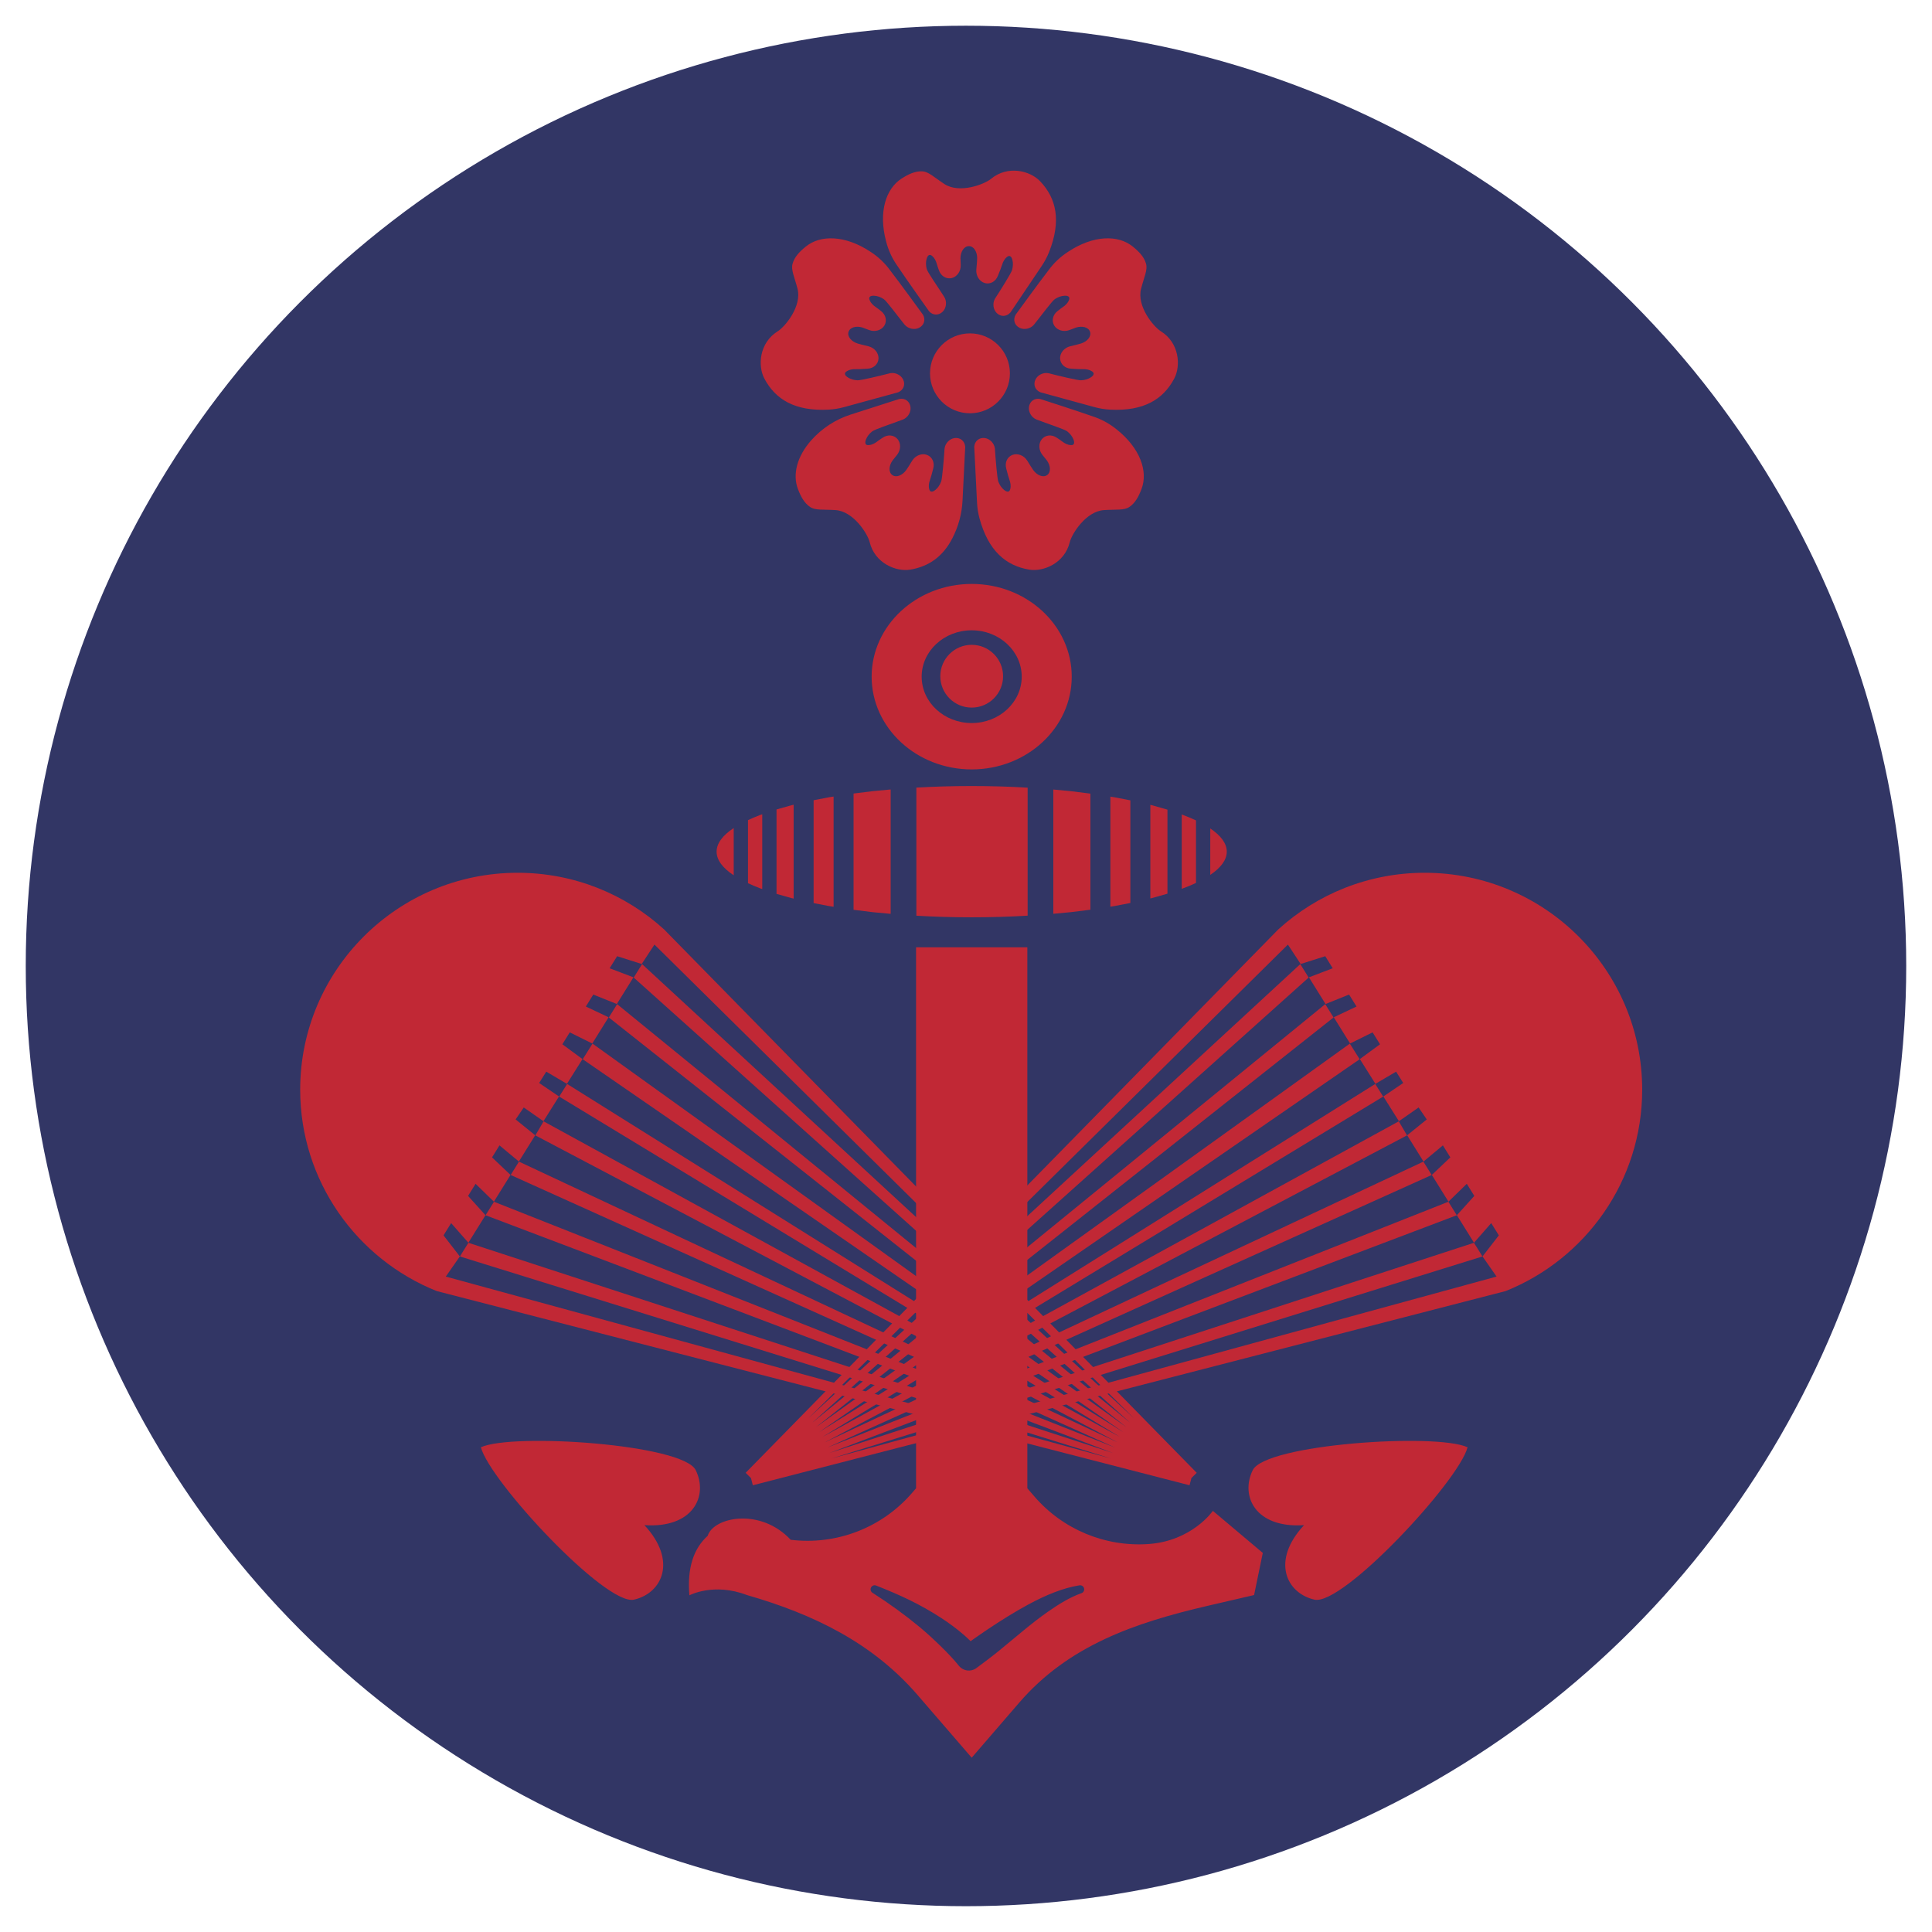 <?xml version="1.0" encoding="UTF-8"?>
<svg width="150px" height="150px" viewBox="0 0 150 150" version="1.1" xmlns="http://www.w3.org/2000/svg" xmlns:xlink="http://www.w3.org/1999/xlink">
    <!-- Generator: Sketch 61 (89581) - https://sketch.com -->
    <title>axis_pacific_event_paratrooper_1_icon</title>
    <desc>Created with Sketch.</desc>
    <g id="axis_pacific_event_paratrooper_1_icon" stroke="none" stroke-width="1" fill="none" fill-rule="evenodd">
        <circle id="Oval" fill="#323665" cx="74.999" cy="74.997" r="73"></circle>
        <path d="M126.94,115.316 L68.491,100.238 C62.28,97.749 57.891,91.684 57.891,84.603 C57.891,75.309 65.456,67.762 74.774,67.762 C79.15,67.762 83.14,69.427 86.141,72.155 L127.498,114.349 C127.498,114.349 127.086,114.756 127.086,114.756 L126.94,115.316 Z M70.291,97.551 L70.952,96.489 L69.612,94.961 L69.02,95.913 L70.287,97.549 L69.197,99.113 L120.847,113.24 L70.291,97.551 Z M72.285,94.351 L72.938,93.304 L71.509,91.91 L70.925,92.85 L72.278,94.348 L70.947,96.488 L120.987,112.809 L72.285,94.351 Z M74.233,91.225 L74.879,90.188 L73.365,88.927 L72.786,89.858 L74.223,91.221 L72.929,93.3 L121.152,112.387 L74.233,91.225 Z M76.15,88.15 L76.79,87.06 L75.25,85.983 L74.617,86.912 L76.137,88.143 L74.868,90.183 L121.343,111.976 L76.15,88.15 Z M78.001,85.138 L78.618,84.158 L76.997,83.203 L76.444,84.083 L77.986,85.13 L76.777,87.053 L121.557,111.577 L78.001,85.138 Z M79.827,82.239 L80.589,81.027 L78.821,80.153 L78.246,81.077 L79.81,82.227 L78.602,84.149 L121.795,111.191 L79.827,82.239 Z M81.854,78.997 L82.499,77.962 L80.648,77.217 L80.07,78.146 L81.835,78.981 L80.571,81.014 L122.056,110.821 L81.854,78.997 Z M83.786,75.898 L84.436,74.854 L82.499,74.239 L81.917,75.176 L83.765,75.879 L82.479,77.946 L122.338,110.466 L83.786,75.898 Z M85.398,73.337 L84.414,74.834 L122.641,110.129 L85.398,73.337 Z" id="Shape" fill="#C12835" transform="translate(92.695, 91.539) scale(-1, 1) translate(-92.695, -91.539) "></path>
        <path d="M92.355,115.316 L33.906,100.238 C27.695,97.749 23.306,91.684 23.306,84.603 C23.306,75.309 30.871,67.762 40.189,67.762 C44.565,67.762 48.555,69.427 51.556,72.155 L92.913,114.349 C92.913,114.349 92.501,114.756 92.501,114.756 L92.355,115.316 Z M35.706,97.551 L36.367,96.489 L35.027,94.961 L34.435,95.913 L35.702,97.549 L34.612,99.113 L86.262,113.24 L35.706,97.551 Z M37.7,94.351 L38.353,93.304 L36.924,91.91 L36.34,92.85 L37.693,94.348 L36.362,96.488 L86.402,112.809 L37.7,94.351 Z M39.648,91.225 L40.294,90.188 L38.78,88.927 L38.201,89.858 L39.638,91.221 L38.344,93.3 L86.567,112.387 L39.648,91.225 Z M41.565,88.15 L42.205,87.06 L40.665,85.983 L40.032,86.912 L41.552,88.143 L40.283,90.183 L86.758,111.976 L41.565,88.15 Z M43.416,85.138 L44.033,84.158 L42.412,83.203 L41.859,84.083 L43.401,85.13 L42.192,87.053 L86.972,111.577 L43.416,85.138 Z M45.242,82.239 L46.004,81.027 L44.236,80.153 L43.661,81.077 L45.225,82.227 L44.017,84.149 L87.21,111.191 L45.242,82.239 Z M47.269,78.997 L47.914,77.962 L46.063,77.217 L45.485,78.146 L47.25,78.981 L45.986,81.014 L87.471,110.821 L47.269,78.997 Z M49.201,75.898 L49.851,74.854 L47.914,74.239 L47.332,75.176 L49.18,75.879 L47.894,77.946 L87.753,110.466 L49.201,75.898 Z M50.813,73.337 L49.829,74.834 L88.056,110.129 L50.813,73.337 Z" id="Shape" fill="#C12835"></path>
        <path d="M79.762,115.551 L80.311,116.187 C82.515,118.741 85.793,120.108 89.158,119.879 C92.555,119.648 94.167,117.303 94.167,117.303 L98.043,120.567 L97.367,123.839 C97.367,123.839 95.791,124.205 93.765,124.675 C88.075,125.996 82.951,127.769 79.134,132.191 C77.156,134.481 75.442,136.468 75.442,136.468 C75.442,136.468 73.42,134.125 71.235,131.595 C67.738,127.543 63.137,125.319 57.993,123.839 C55.4,122.849 53.523,123.862 53.523,123.862 C53.341,121.7 53.869,120.211 54.944,119.242 C55.395,117.786 59.028,117.027 61.391,119.549 C64.941,119.983 68.474,118.618 70.811,115.911 L71.122,115.551 L71.122,73.548 L79.762,73.548 L79.762,115.551 Z M67.764,123.678 C69.066,124.513 70.273,125.389 71.396,126.32 C71.969,126.795 72.501,127.289 73.017,127.792 C73.535,128.296 74.03,128.808 74.47,129.358 C74.803,129.746 75.377,129.816 75.793,129.52 C76.373,129.087 76.955,128.657 77.51,128.206 C78.856,127.112 80.108,126.004 81.365,125.131 C82.235,124.526 83.071,124.012 83.939,123.703 C84.108,123.66 84.211,123.488 84.168,123.318 C84.125,123.149 83.952,123.046 83.782,123.089 C82.504,123.298 81.19,123.843 79.827,124.579 C78.783,125.144 77.72,125.808 76.648,126.526 C76.216,126.815 75.788,127.119 75.356,127.42 C75.202,127.266 75.043,127.116 74.878,126.971 C74.311,126.475 73.697,126.022 73.045,125.599 C72.273,125.098 71.461,124.638 70.599,124.218 C69.778,123.818 68.932,123.462 68.055,123.115 C67.899,123.035 67.708,123.095 67.628,123.251 C67.547,123.406 67.608,123.597 67.764,123.678 Z M50.033,118.412 C52.609,121.181 51.412,123.695 49.226,124.196 C47.04,124.697 38.025,115.006 37.336,112.365 C39.821,111.235 53.027,112.128 54.015,114.141 C55.004,116.154 53.807,118.668 50.033,118.412 Z M101.245,118.412 C98.669,121.181 99.866,123.695 102.052,124.196 C104.238,124.697 113.253,115.006 113.942,112.365 C111.457,111.235 98.252,112.128 97.263,114.141 C96.274,116.154 97.472,118.668 101.245,118.412 Z M71.145,61.151 C72.528,61.069 73.966,61.027 75.442,61.027 C76.934,61.027 78.388,61.07 79.785,61.155 L79.785,71.092 C78.388,71.176 76.934,71.219 75.442,71.219 C73.966,71.219 72.528,71.177 71.145,71.095 L71.145,61.151 Z M69.151,61.295 L69.151,70.951 L67.736,70.818 L66.271,70.636 L66.271,61.61 L67.736,61.428 L69.151,61.295 Z M83.148,61.428 L84.659,61.616 L84.659,70.63 L83.148,70.818 L81.779,70.947 L81.779,61.299 L83.148,61.428 Z M64.72,61.844 L64.72,70.402 L64.372,70.348 L63.169,70.116 L63.169,62.13 L64.372,61.898 L64.72,61.844 Z M86.512,61.898 L87.761,62.139 L87.761,70.108 L86.512,70.348 L86.21,70.395 L86.21,61.851 L86.512,61.898 Z M61.618,62.479 L61.618,69.767 L61.44,69.725 L60.289,69.4 L60.289,62.846 L61.44,62.521 L61.618,62.479 Z M89.444,62.521 L90.641,62.86 L90.641,69.386 L89.444,69.725 L89.312,69.756 L89.312,62.49 L89.444,62.521 Z M59.181,63.22 L59.181,69.026 L59.021,68.971 C58.849,68.902 58.677,68.833 58.506,68.764 L58.074,68.571 L58.074,63.675 L58.506,63.482 C58.677,63.413 58.849,63.344 59.021,63.275 L59.181,63.22 Z M91.749,63.236 C92.149,63.384 92.519,63.538 92.857,63.696 L92.857,68.55 C92.519,68.71 92.149,68.865 91.749,69.01 L91.749,63.236 Z M56.966,64.289 L56.966,67.957 C56.107,67.39 55.637,66.77 55.637,66.123 C55.637,65.476 56.107,64.856 56.966,64.289 Z M93.964,64.32 C94.794,64.879 95.247,65.487 95.247,66.123 C95.247,66.759 94.794,67.367 93.964,67.927 L93.964,64.32 Z M75.442,45.336 C79.729,45.336 83.209,48.563 83.209,52.537 C83.209,56.511 79.729,59.737 75.442,59.737 C71.155,59.737 67.674,56.511 67.674,52.537 C67.674,48.563 71.155,45.336 75.442,45.336 Z M75.442,48.936 C77.585,48.936 79.326,50.55 79.326,52.537 C79.326,54.524 77.585,56.137 75.442,56.137 C73.298,56.137 71.558,54.524 71.558,52.537 C71.558,50.55 73.298,48.936 75.442,48.936 Z M75.442,50.064 C76.787,50.064 77.879,51.156 77.879,52.501 C77.879,53.846 76.787,54.938 75.442,54.938 C74.097,54.938 73.005,53.846 73.005,52.501 C73.005,51.156 74.097,50.064 75.442,50.064 Z" id="Shape" fill="#C12835"></path>
        <path d="M70.123,32.564 C70.117,32.567 70.112,32.569 70.106,32.571 C69.201,32.917 67.93,33.323 67.714,33.495 C67.487,33.674 67.318,33.898 67.235,34.119 C67.186,34.252 67.155,34.384 67.215,34.479 C67.263,34.556 67.362,34.564 67.465,34.557 C67.67,34.544 67.902,34.441 68.119,34.269 C68.2,34.205 68.338,34.11 68.518,33.992 C68.928,33.706 69.422,33.768 69.695,34.103 C69.956,34.425 69.949,34.942 69.64,35.325 L69.304,35.742 C69.013,36.142 68.965,36.656 69.277,36.882 C69.588,37.108 70.062,36.904 70.353,36.504 C70.441,36.382 70.609,36.118 70.82,35.77 C70.823,35.765 70.826,35.761 70.829,35.756 C71.093,35.346 71.578,35.175 71.964,35.316 C72.37,35.464 72.588,35.908 72.453,36.386 C72.351,36.784 72.266,37.09 72.21,37.241 C72.113,37.5 72.087,37.753 72.138,37.952 C72.164,38.052 72.202,38.144 72.289,38.166 C72.398,38.193 72.514,38.124 72.625,38.035 C72.81,37.888 72.971,37.658 73.071,37.387 C73.156,37.161 73.284,35.626 73.334,34.847 C73.335,34.831 73.336,34.815 73.339,34.799 C73.398,34.399 73.735,34.063 74.114,34.011 C74.549,33.951 74.905,34.239 74.938,34.685 C74.938,34.687 74.939,34.688 74.939,34.69 C74.939,34.69 74.788,37.712 74.73,38.875 C74.679,39.886 74.413,40.874 73.95,41.773 C73.196,43.253 72.074,43.985 70.69,44.223 C69.571,44.416 67.921,43.728 67.523,42.098 C67.36,41.431 66.256,39.693 64.866,39.603 C63.901,39.54 63.312,39.64 62.899,39.363 C62.436,39.053 62.172,38.548 61.95,37.964 C61.528,36.852 61.862,35.449 62.989,34.18 C63.813,33.254 64.87,32.565 66.05,32.186 C67.347,31.77 69.813,30.979 69.813,30.979 C70.251,30.884 70.632,31.152 70.69,31.599 C70.74,31.987 70.498,32.406 70.123,32.564 Z M80.455,32.564 C80.461,32.567 80.467,32.569 80.473,32.571 C81.378,32.917 82.648,33.323 82.865,33.495 C83.091,33.674 83.26,33.898 83.343,34.119 C83.393,34.252 83.423,34.384 83.364,34.479 C83.316,34.556 83.217,34.564 83.113,34.557 C82.909,34.544 82.676,34.441 82.459,34.269 C82.379,34.205 82.241,34.11 82.06,33.992 C81.65,33.706 81.156,33.768 80.884,34.103 C80.622,34.425 80.63,34.942 80.938,35.325 L81.275,35.742 C81.566,36.142 81.613,36.656 81.302,36.882 C80.991,37.108 80.517,36.904 80.226,36.504 C80.137,36.382 79.969,36.118 79.758,35.77 C79.756,35.765 79.753,35.761 79.75,35.756 C79.486,35.346 79.001,35.175 78.614,35.316 C78.209,35.464 77.991,35.908 78.126,36.386 C78.228,36.784 78.313,37.09 78.369,37.241 C78.465,37.5 78.492,37.753 78.441,37.952 C78.415,38.052 78.377,38.144 78.289,38.166 C78.18,38.193 78.065,38.124 77.954,38.035 C77.768,37.888 77.608,37.658 77.507,37.387 C77.423,37.161 77.294,35.626 77.245,34.847 C77.244,34.831 77.242,34.815 77.24,34.799 C77.18,34.399 76.844,34.063 76.465,34.011 C76.029,33.951 75.674,34.239 75.64,34.685 C75.64,34.687 75.64,34.688 75.64,34.69 C75.64,34.69 75.806,38.019 75.857,39.033 C75.877,39.442 75.941,39.848 76.047,40.243 C76.737,42.773 78.092,43.914 79.889,44.223 C81.008,44.416 82.657,43.728 83.056,42.098 C83.219,41.431 84.322,39.693 85.712,39.603 C86.678,39.54 87.266,39.64 87.68,39.363 C88.143,39.053 88.407,38.548 88.628,37.964 C89.149,36.595 88.522,34.785 86.681,33.328 C86.129,32.88 85.499,32.539 84.823,32.322 C83.675,31.912 80.765,30.979 80.765,30.979 C80.327,30.884 79.946,31.152 79.888,31.599 C79.838,31.987 80.081,32.406 80.455,32.564 Z M75.308,25.884 C77.02,25.884 78.409,27.273 78.409,28.985 C78.409,30.697 77.02,32.087 75.308,32.087 C73.596,32.087 72.206,30.697 72.206,28.985 C72.206,27.273 73.596,25.884 75.308,25.884 Z M70.248,25.221 C70.243,25.216 70.239,25.211 70.235,25.206 C69.625,24.454 68.842,23.374 68.612,23.222 C68.371,23.062 68.106,22.972 67.869,22.962 C67.727,22.956 67.593,22.968 67.521,23.055 C67.463,23.124 67.486,23.221 67.525,23.317 C67.601,23.507 67.772,23.696 68.003,23.848 C68.089,23.905 68.222,24.006 68.391,24.141 C68.79,24.441 68.885,24.93 68.652,25.294 C68.428,25.642 67.934,25.797 67.474,25.623 L66.973,25.433 C66.502,25.282 65.999,25.397 65.881,25.763 C65.763,26.13 66.105,26.516 66.576,26.667 C66.72,26.714 67.023,26.791 67.419,26.883 C67.425,26.884 67.43,26.885 67.435,26.887 C67.907,27.01 68.221,27.417 68.207,27.828 C68.193,28.26 67.839,28.606 67.343,28.626 C66.933,28.654 66.616,28.668 66.455,28.662 C66.179,28.651 65.93,28.705 65.757,28.815 C65.67,28.871 65.595,28.936 65.601,29.026 C65.609,29.138 65.711,29.226 65.83,29.304 C66.028,29.434 66.296,29.515 66.585,29.526 C66.826,29.536 68.325,29.179 69.08,28.983 C69.095,28.979 69.111,28.976 69.127,28.973 C69.526,28.904 69.95,29.12 70.118,29.463 C70.311,29.858 70.148,30.286 69.734,30.457 C69.733,30.458 69.732,30.458 69.73,30.459 C69.73,30.459 66.516,31.339 65.536,31.608 C65.141,31.716 64.736,31.782 64.327,31.805 C61.708,31.938 60.202,31.006 59.347,29.396 C58.815,28.393 58.954,26.611 60.378,25.724 C60.961,25.361 62.268,23.771 61.92,22.422 C61.678,21.485 61.4,20.957 61.534,20.478 C61.684,19.941 62.082,19.533 62.567,19.14 C63.706,18.218 65.621,18.249 67.58,19.544 C68.177,19.928 68.698,20.42 69.115,20.995 C69.863,21.959 71.657,24.431 71.657,24.431 C71.884,24.818 71.748,25.264 71.342,25.458 C70.989,25.627 70.514,25.527 70.248,25.221 Z M80.265,25.221 C80.269,25.216 80.273,25.211 80.277,25.206 C80.888,24.454 81.67,23.374 81.901,23.222 C82.142,23.062 82.407,22.972 82.644,22.962 C82.785,22.956 82.92,22.968 82.992,23.055 C83.049,23.124 83.026,23.221 82.988,23.317 C82.911,23.507 82.741,23.696 82.51,23.848 C82.424,23.905 82.29,24.006 82.122,24.141 C81.723,24.441 81.627,24.93 81.861,25.294 C82.085,25.642 82.579,25.797 83.038,25.623 L83.54,25.433 C84.011,25.282 84.514,25.397 84.631,25.763 C84.749,26.13 84.407,26.516 83.937,26.667 C83.793,26.714 83.49,26.791 83.093,26.883 C83.088,26.884 83.083,26.885 83.077,26.887 C82.606,27.01 82.291,27.417 82.305,27.828 C82.32,28.26 82.673,28.606 83.17,28.626 C83.579,28.654 83.896,28.668 84.057,28.662 C84.334,28.651 84.582,28.705 84.755,28.815 C84.843,28.871 84.918,28.936 84.911,29.026 C84.903,29.138 84.801,29.226 84.682,29.304 C84.485,29.434 84.216,29.515 83.928,29.526 C83.686,29.536 82.188,29.179 81.433,28.983 C81.417,28.979 81.401,28.976 81.385,28.973 C80.986,28.904 80.563,29.12 80.395,29.463 C80.202,29.858 80.364,30.286 80.778,30.457 C80.779,30.458 80.781,30.458 80.782,30.459 C80.782,30.459 83.997,31.339 84.977,31.608 C85.371,31.716 85.777,31.782 86.185,31.805 C88.804,31.938 90.311,31.006 91.165,29.396 C91.698,28.393 91.558,26.611 90.134,25.724 C89.551,25.361 88.244,23.771 88.592,22.422 C88.834,21.485 89.113,20.957 88.979,20.478 C88.829,19.941 88.43,19.533 87.945,19.14 C86.807,18.218 84.891,18.249 82.933,19.544 C82.335,19.928 81.814,20.42 81.397,20.995 C80.65,21.959 78.856,24.431 78.856,24.431 C78.629,24.818 78.765,25.264 79.171,25.458 C79.524,25.627 79.998,25.527 80.265,25.221 Z M73.324,23.075 C73.321,23.069 73.318,23.064 73.315,23.059 C72.797,22.24 72.022,21.154 71.951,20.887 C71.877,20.608 71.876,20.328 71.942,20.1 C71.982,19.964 72.036,19.84 72.141,19.8 C72.225,19.768 72.309,19.82 72.388,19.887 C72.544,20.021 72.669,20.242 72.74,20.51 C72.766,20.61 72.819,20.768 72.893,20.971 C73.051,21.445 73.483,21.691 73.903,21.586 C74.304,21.485 74.608,21.066 74.59,20.575 L74.57,20.039 C74.577,19.544 74.846,19.104 75.231,19.109 C75.616,19.115 75.873,19.562 75.867,20.056 C75.865,20.207 75.841,20.519 75.802,20.924 C75.801,20.93 75.801,20.935 75.8,20.941 C75.766,21.427 76.052,21.854 76.446,21.973 C76.86,22.097 77.301,21.872 77.478,21.408 C77.635,21.028 77.75,20.733 77.795,20.578 C77.873,20.312 78.004,20.094 78.163,19.965 C78.244,19.9 78.329,19.85 78.413,19.885 C78.516,19.928 78.568,20.053 78.604,20.19 C78.664,20.419 78.655,20.699 78.573,20.976 C78.505,21.208 77.69,22.515 77.263,23.168 C77.254,23.181 77.246,23.195 77.238,23.209 C77.046,23.566 77.115,24.036 77.387,24.305 C77.7,24.614 78.157,24.596 78.451,24.258 C78.452,24.257 78.453,24.256 78.454,24.255 C78.454,24.255 80.314,21.489 80.881,20.646 C81.109,20.306 81.301,19.943 81.453,19.563 C82.414,17.123 82.011,15.398 80.758,14.075 C79.977,13.251 78.243,12.814 76.949,13.881 C76.419,14.318 74.494,15.05 73.327,14.29 C72.516,13.762 72.105,13.329 71.608,13.304 C71.051,13.275 70.537,13.522 70.01,13.857 C68.774,14.642 68.192,16.467 68.795,18.736 C68.969,19.425 69.269,20.076 69.681,20.655 C70.356,21.67 72.127,24.159 72.127,24.159 C72.421,24.497 72.887,24.511 73.201,24.188 C73.473,23.907 73.53,23.426 73.324,23.075 Z" id="Shape" fill="#C12835"></path>
    </g>
</svg>